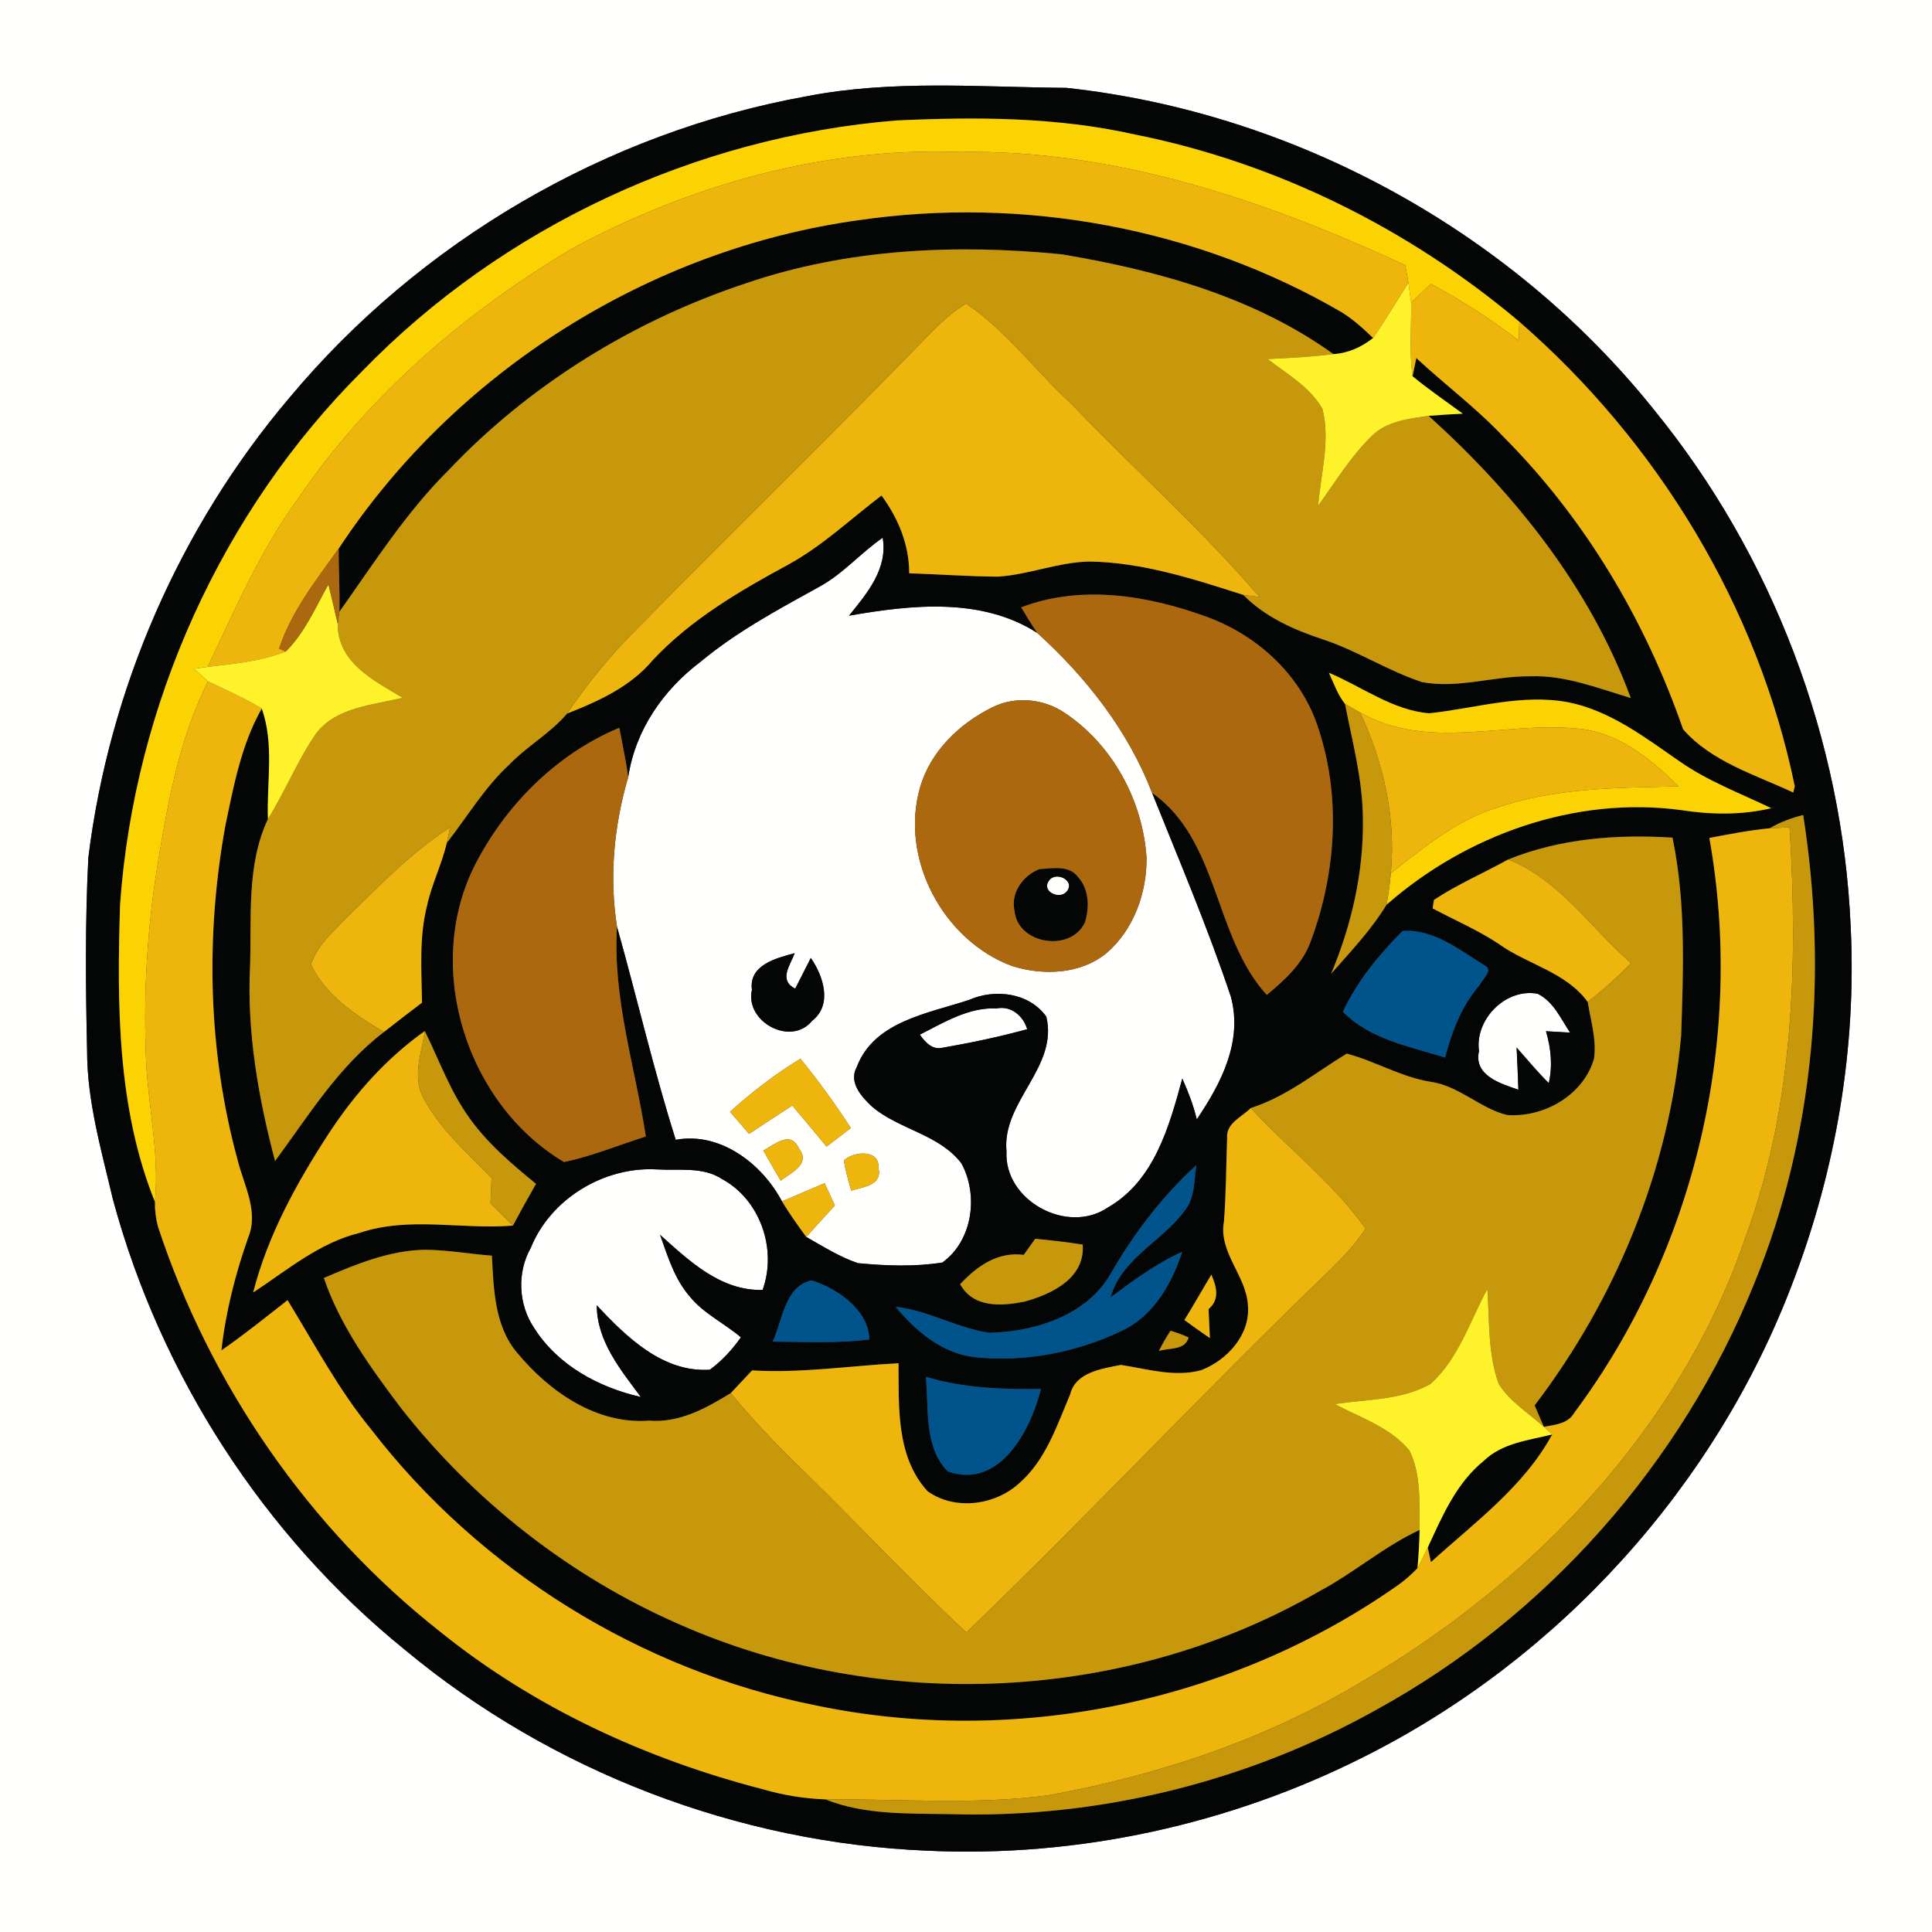 <?xml version="1.0" encoding="UTF-8" ?>
<!DOCTYPE svg PUBLIC "-//W3C//DTD SVG 1.1//EN" "http://www.w3.org/Graphics/SVG/1.1/DTD/svg11.dtd">
<svg width="250pt" height="250pt" viewBox="0 0 250 250" version="1.1" xmlns="http://www.w3.org/2000/svg">
<rect x="0" y="0" width="250" height="250" fill="#333333" stroke="none"/>
<g id="#fffffeff">
<path fill="#fffffe" opacity="1.00" d=" M 0.00 0.00 L 250.00 0.00 L 250.00 250.00 L 0.00 250.00 L 0.00 0.00 M 104.38 12.46 C 78.44 17.13 54.36 31.23 37.47 51.45 C 23.25 68.22 14.12 89.20 11.43 110.99 C 11.01 119.32 11.08 127.66 11.27 135.98 C 11.27 142.53 13.13 148.87 14.61 155.19 C 20.75 177.92 34.12 198.70 52.44 213.52 C 71.34 229.23 95.48 238.47 120.01 239.48 C 139.48 240.39 159.14 236.09 176.53 227.31 C 201.73 214.66 221.96 192.39 231.96 166.01 C 237.56 151.40 240.24 135.65 239.48 120.01 C 238.45 95.72 229.37 71.82 213.99 52.98 C 195.45 29.84 167.44 14.56 137.99 11.37 C 126.81 11.28 115.42 10.30 104.38 12.46 Z" />
<path fill="#fffffe" opacity="1.00" d=" M 105.86 76.01 C 109.01 74.35 111.32 71.58 114.22 69.58 C 114.91 73.60 112.19 76.79 109.86 79.67 C 117.90 78.26 126.99 77.26 134.22 81.90 C 140.57 87.66 145.97 94.54 149.08 102.60 C 152.59 111.35 156.29 120.04 159.28 128.99 C 160.83 134.79 158.01 140.19 154.86 144.85 C 154.43 143.02 153.75 141.28 152.99 139.56 C 151.30 145.78 149.35 152.83 143.34 156.26 C 138.11 159.81 129.89 155.35 130.24 148.98 C 129.61 142.55 136.98 138.09 135.39 131.55 C 133.17 128.44 128.74 127.91 125.39 129.39 C 120.10 131.15 113.11 132.14 110.86 138.08 C 109.78 140.06 111.48 141.92 112.83 143.19 C 116.34 146.18 121.51 146.75 124.40 150.53 C 126.65 154.62 125.87 160.55 121.94 163.37 C 118.33 163.94 114.62 163.80 111.00 163.45 C 108.63 162.64 106.50 161.29 104.33 160.06 C 105.55 158.69 106.79 157.34 108.03 155.99 C 107.59 155.03 107.15 154.07 106.71 153.11 C 104.86 153.87 103.04 154.69 101.19 155.46 C 98.60 150.57 93.19 146.43 87.44 147.49 C 84.56 138.40 82.43 129.10 79.84 119.92 C 78.82 113.44 79.45 106.84 81.29 100.56 C 82.21 94.48 85.80 89.30 90.64 85.64 C 95.28 81.78 100.60 78.92 105.86 76.01 M 128.44 91.51 C 124.18 93.60 120.40 97.22 119.06 101.88 C 116.39 111.09 122.04 121.69 130.95 125.00 C 134.99 126.27 139.88 126.10 143.25 123.27 C 146.71 120.26 148.41 115.52 148.36 111.00 C 147.88 103.60 143.97 96.36 137.76 92.24 C 135.04 90.40 131.40 90.05 128.44 91.51 M 97.30 128.08 C 96.35 132.20 102.34 135.48 105.10 132.08 C 107.76 130.01 106.53 126.28 104.92 123.96 C 104.25 125.29 103.58 126.61 102.90 127.93 C 100.71 126.82 102.25 124.93 102.83 123.34 C 100.44 123.98 96.87 124.87 97.30 128.08 M 94.46 143.87 C 95.28 144.82 96.11 145.77 96.93 146.72 C 98.79 145.49 100.65 144.26 102.53 143.06 C 104.02 144.82 105.49 146.60 106.96 148.37 C 108.01 147.57 109.05 146.77 110.10 145.97 C 108.09 142.86 105.91 139.87 103.58 137.00 C 100.31 138.98 97.29 141.32 94.46 143.87 M 98.77 148.87 C 99.51 150.18 100.26 151.48 101.02 152.78 C 102.37 151.75 104.96 150.62 103.38 148.61 C 102.29 146.22 100.32 148.08 98.77 148.87 M 109.19 150.16 C 109.41 151.48 109.78 152.78 110.15 154.07 C 111.65 153.60 114.22 153.38 113.67 151.15 C 113.87 148.70 110.49 148.94 109.19 150.16 Z" />
<path fill="#fffffe" opacity="1.00" d=" M 135.74 113.95 C 136.60 112.68 139.19 113.93 138.05 115.34 C 137.15 116.50 134.69 115.36 135.74 113.95 Z" />
<path fill="#fffffe" opacity="1.00" d=" M 191.38 136.01 C 190.82 131.90 194.83 127.83 198.97 128.59 C 201.03 129.60 201.96 131.82 203.17 133.62 C 202.39 133.58 200.83 133.49 200.05 133.44 C 200.69 135.63 200.93 137.90 200.41 140.15 C 198.94 138.70 197.62 137.10 196.25 135.55 C 196.34 137.37 196.41 139.19 196.48 141.01 C 194.18 140.21 190.67 139.20 191.38 136.01 Z" />
<path fill="#fffffe" opacity="1.00" d=" M 119.03 133.88 C 122.14 132.31 125.34 130.32 128.96 130.49 C 130.83 130.11 132.40 131.44 132.92 133.18 C 129.31 134.17 125.63 134.94 121.95 135.58 C 120.64 135.90 119.69 134.83 119.03 133.88 Z" />
<path fill="#fffffe" opacity="1.00" d=" M 68.68 161.48 C 71.25 155.10 78.19 150.93 85.00 151.32 C 87.81 151.50 90.93 150.93 93.42 152.56 C 98.39 155.25 100.58 161.66 98.68 166.92 C 93.23 167.05 89.19 163.16 85.41 159.78 C 86.40 162.54 87.26 165.46 89.22 167.72 C 91.01 169.97 93.72 171.21 95.87 173.05 C 94.76 174.64 93.42 176.08 91.86 177.24 C 85.79 177.64 81.08 173.02 77.22 168.91 C 77.25 173.57 80.30 177.23 82.92 180.77 C 77.46 179.53 72.16 176.66 69.11 171.83 C 67.07 168.80 66.88 164.66 68.68 161.48 Z" />
</g>
<g id="#040606ff">
<path fill="#040606" opacity="1.00" d=" M 104.38 12.46 C 115.42 10.30 126.81 11.28 137.99 11.37 C 167.44 14.56 195.45 29.84 213.99 52.98 C 229.37 71.82 238.45 95.72 239.48 120.01 C 240.24 135.65 237.56 151.40 231.96 166.01 C 221.96 192.39 201.73 214.66 176.53 227.31 C 159.14 236.09 139.48 240.39 120.01 239.48 C 95.48 238.47 71.34 229.23 52.44 213.52 C 34.12 198.70 20.75 177.92 14.61 155.19 C 13.13 148.87 11.27 142.53 11.27 135.98 C 11.08 127.66 11.01 119.32 11.43 110.99 C 14.12 89.20 23.25 68.22 37.47 51.45 C 54.36 31.23 78.44 17.13 104.38 12.46 M 46.95 47.95 C 28.63 66.19 17.39 91.24 15.54 116.99 C 15.13 129.90 15.15 143.38 20.05 155.53 C 20.03 156.61 20.16 157.67 20.44 158.72 C 27.19 179.23 39.95 197.75 56.93 211.12 C 69.10 220.95 83.60 227.63 98.69 231.52 C 101.33 232.30 104.06 232.73 106.80 232.84 C 111.96 234.89 117.57 234.64 123.01 234.75 C 142.14 235.32 161.42 230.57 178.12 221.23 C 200.09 209.17 217.62 189.33 226.99 166.10 C 234.82 147.00 236.52 125.76 233.33 105.46 C 231.82 105.85 230.34 106.38 229.00 107.18 C 226.37 107.43 223.78 107.94 221.19 108.43 C 225.81 134.22 219.40 161.79 203.72 182.80 C 202.90 184.24 201.23 184.37 199.77 184.63 C 199.47 183.93 198.87 182.55 198.58 181.86 C 209.11 168.03 215.99 151.34 217.54 133.99 C 217.82 125.46 218.17 116.81 216.42 108.39 C 209.21 107.94 201.90 108.49 195.15 111.22 C 191.97 112.99 188.59 114.43 185.55 116.45 C 185.51 116.72 185.42 117.27 185.38 117.54 C 188.22 119.07 191.22 120.33 193.92 122.13 C 197.67 124.83 202.60 125.75 205.45 129.65 C 205.84 132.07 206.61 134.51 206.27 136.98 C 204.90 141.73 199.76 144.65 194.99 144.28 C 191.46 143.39 188.78 140.49 185.10 139.98 C 181.28 139.37 177.94 137.30 174.26 136.34 C 170.20 138.81 166.46 141.92 161.85 143.38 C 160.71 144.53 158.63 145.34 158.79 147.26 C 158.66 150.86 158.66 154.46 158.38 158.06 C 157.65 162.09 161.32 165.10 161.49 169.00 C 161.77 172.75 158.77 176.02 155.44 177.30 C 151.98 178.25 148.46 177.14 145.04 176.62 C 142.57 177.12 139.16 177.56 138.47 180.46 C 136.75 184.50 135.32 188.93 131.92 191.90 C 128.79 194.80 123.57 195.50 120.03 192.97 C 115.94 188.51 116.31 182.02 116.27 176.40 C 109.95 176.74 103.67 177.71 97.32 177.33 C 96.40 178.31 95.48 179.29 94.56 180.27 C 91.37 182.22 87.91 184.15 84.02 183.83 C 77.20 184.36 71.11 180.09 66.94 175.08 C 63.98 171.60 63.88 166.81 63.65 162.48 C 60.75 162.27 57.88 161.73 54.97 161.72 C 50.37 161.80 46.06 163.59 41.91 165.37 C 44.03 171.59 47.94 176.95 51.85 182.15 C 61.31 194.24 73.78 204.00 87.85 210.16 C 114.10 221.79 145.88 220.31 170.77 205.88 C 175.24 203.50 179.09 200.11 183.70 197.97 C 183.66 199.62 183.57 201.27 183.42 202.92 C 182.68 203.70 181.88 204.41 181.01 205.04 C 159.41 220.29 131.42 226.09 105.56 220.68 C 82.94 216.17 62.12 203.25 48.04 184.98 C 43.80 179.83 40.69 173.90 37.21 168.24 C 34.39 170.45 31.60 172.70 28.65 174.74 C 29.20 169.75 30.45 164.88 32.11 160.15 C 33.52 156.75 31.54 153.35 30.74 150.08 C 26.91 136.05 26.57 121.13 29.16 106.84 C 30.24 101.66 31.23 96.34 33.87 91.68 C 35.51 96.22 34.50 101.25 34.67 105.99 C 31.89 111.90 32.56 118.66 32.36 125.00 C 31.93 133.55 33.43 142.00 35.59 150.24 C 39.92 144.38 43.78 138.03 49.68 133.54 C 51.31 132.26 52.96 130.99 54.61 129.74 C 54.54 125.55 54.22 121.28 55.26 117.18 C 55.87 114.39 57.17 111.83 57.82 109.06 C 60.49 105.66 62.71 101.87 65.92 98.92 C 68.24 96.52 71.23 94.87 73.39 92.33 C 77.45 90.73 81.58 88.87 84.45 85.44 C 89.39 80.15 95.71 76.47 102.02 73.05 C 106.43 70.63 110.09 67.14 114.07 64.12 C 116.22 67.05 117.66 70.49 117.65 74.18 C 121.47 74.31 125.30 74.59 129.13 74.62 C 133.13 74.36 136.94 72.74 140.98 72.66 C 147.84 72.77 154.42 74.91 160.88 76.98 C 163.73 79.87 167.49 81.53 171.29 82.77 C 175.69 84.24 179.63 86.83 184.04 88.27 C 188.71 89.13 193.35 87.46 198.02 87.51 C 202.53 87.34 206.78 89.06 211.02 90.32 C 205.78 76.07 196.04 63.90 184.86 53.81 C 186.33 53.69 187.80 53.60 189.28 53.53 C 187.11 51.93 184.87 50.41 182.79 48.69 C 182.91 48.10 183.15 46.92 183.27 46.33 C 186.97 49.77 191.04 52.80 194.51 56.48 C 205.09 67.09 212.89 80.24 217.79 94.36 C 221.41 98.54 227.14 100.26 232.05 102.55 C 232.10 102.35 232.20 101.93 232.24 101.73 C 227.46 78.47 214.48 57.18 196.60 41.63 C 182.36 29.62 165.18 21.07 146.88 17.41 C 136.75 15.13 126.29 15.11 115.97 15.59 C 90.10 17.69 65.06 29.32 46.95 47.95 M 105.86 76.01 C 100.60 78.92 95.28 81.78 90.64 85.64 C 85.80 89.30 82.21 94.48 81.29 100.56 C 81.00 98.41 80.53 96.30 80.14 94.17 C 71.93 97.59 65.23 104.36 61.29 112.27 C 54.84 125.50 60.47 142.94 72.99 150.37 C 76.61 149.60 80.05 148.18 83.57 147.06 C 82.19 138.03 79.26 129.17 79.84 119.92 C 82.43 129.10 84.56 138.40 87.44 147.49 C 93.19 146.43 98.60 150.57 101.19 155.46 C 102.16 157.05 103.23 158.57 104.33 160.06 C 106.50 161.29 108.63 162.64 111.00 163.45 C 114.62 163.80 118.33 163.94 121.94 163.37 C 125.87 160.55 126.65 154.62 124.40 150.53 C 121.51 146.75 116.34 146.18 112.83 143.19 C 111.48 141.92 109.78 140.06 110.86 138.08 C 113.11 132.14 120.10 131.15 125.39 129.39 C 128.74 127.91 133.17 128.44 135.39 131.55 C 136.98 138.09 129.61 142.55 130.24 148.98 C 129.89 155.35 138.11 159.81 143.34 156.26 C 149.35 152.83 151.30 145.78 152.99 139.56 C 153.75 141.28 154.43 143.02 154.86 144.85 C 158.01 140.19 160.83 134.79 159.28 128.99 C 156.29 120.04 152.59 111.35 149.08 102.60 C 157.77 108.70 157.04 121.21 163.92 128.74 C 166.28 126.79 168.66 124.63 169.67 121.64 C 172.95 112.75 173.57 102.66 170.39 93.65 C 168.11 87.15 162.57 82.15 156.16 79.82 C 148.54 77.04 139.93 75.62 132.14 78.59 C 132.80 79.71 133.49 80.82 134.22 81.90 C 126.99 77.26 117.90 78.26 109.86 79.67 C 112.19 76.79 114.91 73.60 114.22 69.58 C 111.32 71.58 109.01 74.35 105.86 76.01 M 171.96 87.06 C 172.59 88.42 173.09 89.89 174.04 91.08 C 175.00 96.01 176.34 100.93 176.36 105.99 C 176.46 112.86 174.90 119.68 172.25 126.00 C 174.76 123.14 177.43 120.34 179.42 117.07 C 189.70 108.04 203.80 102.99 217.50 104.82 C 221.39 105.43 225.35 105.49 229.20 104.58 C 225.21 102.66 221.03 101.10 217.38 98.55 C 212.90 95.46 208.41 91.98 202.96 90.88 C 196.91 89.73 190.92 91.67 184.94 92.30 C 180.19 91.91 176.25 88.86 171.96 87.06 M 181.49 120.47 C 178.44 123.53 175.60 126.97 173.77 130.92 C 177.27 134.51 182.40 135.40 186.99 136.85 C 187.88 133.47 189.14 130.15 191.46 127.47 C 191.77 126.75 193.36 125.48 192.07 124.91 C 188.90 122.91 185.40 120.16 181.49 120.47 M 191.38 136.01 C 190.67 139.20 194.18 140.21 196.48 141.01 C 196.41 139.19 196.34 137.37 196.25 135.55 C 197.62 137.10 198.94 138.70 200.41 140.15 C 200.93 137.90 200.69 135.63 200.05 133.44 C 200.83 133.49 202.39 133.58 203.17 133.62 C 201.96 131.82 201.03 129.60 198.97 128.59 C 194.83 127.83 190.82 131.90 191.38 136.01 M 119.03 133.88 C 119.69 134.83 120.64 135.90 121.95 135.58 C 125.63 134.94 129.31 134.17 132.92 133.18 C 132.40 131.44 130.83 130.11 128.96 130.49 C 125.34 130.32 122.14 132.31 119.03 133.88 M 42.60 146.59 C 38.43 152.99 34.66 159.80 32.76 167.25 C 37.16 164.35 41.33 160.80 46.57 159.52 C 53.00 157.37 59.79 159.14 66.37 158.59 C 67.34 156.77 68.34 154.97 69.36 153.19 C 66.15 150.57 62.95 147.85 60.57 144.42 C 58.19 141.04 56.79 137.11 54.97 133.42 C 50.00 136.93 45.93 141.53 42.60 146.59 M 68.68 161.48 C 66.88 164.66 67.07 168.80 69.11 171.83 C 72.16 176.66 77.46 179.53 82.92 180.77 C 80.30 177.23 77.25 173.57 77.22 168.91 C 81.08 173.02 85.79 177.64 91.86 177.24 C 93.42 176.08 94.76 174.64 95.87 173.05 C 93.72 171.21 91.01 169.97 89.22 167.72 C 87.26 165.46 86.40 162.54 85.41 159.78 C 89.19 163.16 93.23 167.05 98.68 166.92 C 100.58 161.66 98.39 155.25 93.42 152.56 C 90.93 150.93 87.81 151.50 85.00 151.32 C 78.19 150.93 71.25 155.10 68.68 161.48 M 143.76 164.75 C 140.68 170.22 133.89 172.35 127.97 172.46 C 123.83 171.83 120.10 169.57 115.90 169.10 C 118.53 172.29 121.94 175.16 126.21 175.63 C 132.68 176.30 139.37 174.99 145.22 172.18 C 149.30 170.23 151.63 166.11 152.98 161.98 C 149.61 163.50 146.64 165.69 143.70 167.89 C 145.21 162.51 151.02 160.42 153.80 155.91 C 154.62 154.33 154.54 152.47 154.81 150.76 C 150.40 154.78 146.73 159.60 143.76 164.75 M 132.47 162.38 C 129.09 161.94 126.43 163.83 124.24 166.18 C 125.96 169.27 129.60 169.03 132.61 168.42 C 136.14 167.44 140.43 165.39 140.10 161.05 C 138.06 160.73 136.00 160.49 133.95 160.30 C 133.58 160.82 132.84 161.86 132.47 162.38 M 156.75 164.94 C 155.57 166.89 154.46 168.88 153.26 170.81 C 154.34 171.61 155.44 172.39 156.56 173.15 C 156.51 171.89 156.45 170.64 156.39 169.39 C 157.87 168.14 157.42 166.48 156.75 164.94 M 99.98 173.60 C 104.14 173.65 108.33 173.83 112.48 173.34 C 112.48 169.59 108.34 166.68 105.01 165.68 C 101.51 166.45 101.29 170.87 99.98 173.60 M 151.46 172.20 C 150.91 173.04 150.41 173.91 149.96 174.82 C 151.29 174.38 153.33 174.78 153.81 173.07 C 153.05 172.72 152.26 172.43 151.46 172.20 M 119.80 178.15 C 120.21 182.24 119.51 187.22 122.64 190.40 C 129.35 192.79 133.36 185.08 134.70 179.74 C 129.69 179.79 124.63 179.63 119.80 178.15 Z" />
<path fill="#040606" opacity="1.00" d=" M 43.83 70.98 C 58.85 48.16 83.92 32.29 110.97 28.51 C 132.39 25.36 154.88 29.47 173.60 40.40 C 175.11 41.32 176.41 42.52 177.68 43.74 C 176.19 44.91 174.44 45.71 172.54 45.82 C 162.28 38.43 149.72 34.97 137.40 32.91 C 123.73 31.55 109.68 32.17 96.58 36.64 C 81.99 41.47 68.51 49.77 57.94 60.95 C 52.49 66.39 48.35 72.92 43.92 79.16 C 43.99 76.43 43.81 73.71 43.83 70.98 Z" />
<path fill="#040606" opacity="1.00" d=" M 134.47 112.47 C 136.14 112.37 138.36 111.91 139.50 113.49 C 140.93 115.05 141.00 117.43 140.39 119.36 C 138.55 123.29 131.65 122.20 131.27 117.82 C 130.78 115.50 132.37 113.31 134.47 112.47 M 135.74 113.95 C 134.69 115.36 137.15 116.50 138.05 115.34 C 139.19 113.93 136.60 112.68 135.74 113.95 Z" />
<path fill="#040606" opacity="1.00" d=" M 97.30 128.08 C 96.87 124.87 100.44 123.98 102.83 123.34 C 102.25 124.93 100.71 126.82 102.90 127.93 C 103.58 126.61 104.25 125.29 104.92 123.96 C 106.53 126.28 107.76 130.01 105.10 132.08 C 102.34 135.48 96.35 132.20 97.30 128.08 Z" />
<path fill="#040606" opacity="1.00" d=" M 192.00 189.03 C 194.38 186.73 197.79 186.37 200.85 185.62 C 197.19 192.38 190.75 197.06 185.16 202.14 C 185.06 201.67 184.85 200.72 184.75 200.25 C 186.62 196.20 188.44 191.91 192.00 189.03 Z" />
</g>
<g id="#fcd302ff">
<path fill="#fcd302" opacity="1.00" d=" M 46.95 47.95 C 65.06 29.32 90.10 17.69 115.97 15.59 C 126.29 15.11 136.75 15.13 146.88 17.41 C 165.18 21.07 182.36 29.62 196.60 41.63 C 196.58 42.24 196.54 43.46 196.52 44.08 C 192.95 41.30 189.14 38.88 185.16 36.74 C 184.31 37.54 183.45 38.34 182.60 39.14 C 182.51 38.50 182.34 37.22 182.25 36.59 C 182.15 36.02 181.94 34.89 181.84 34.32 C 163.72 25.93 144.21 19.28 124.00 19.67 C 106.63 19.04 89.37 23.92 74.15 32.10 C 60.24 40.35 47.67 51.14 38.54 64.57 C 33.68 71.25 30.40 78.87 26.88 86.29 C 26.45 86.35 25.58 86.47 25.14 86.53 C 25.74 87.08 26.33 87.63 26.92 88.17 C 23.12 95.73 21.66 104.13 20.31 112.40 C 19.08 120.20 18.58 128.11 18.86 136.00 C 18.99 142.53 20.69 148.97 20.05 155.53 C 15.15 143.38 15.13 129.90 15.54 116.99 C 17.39 91.24 28.63 66.19 46.95 47.95 Z" />
<path fill="#fcd302" opacity="1.00" d=" M 171.96 87.06 C 176.25 88.86 180.19 91.91 184.94 92.30 C 190.92 91.67 196.91 89.73 202.96 90.88 C 208.41 91.98 212.90 95.46 217.38 98.55 C 221.03 101.10 225.21 102.66 229.20 104.58 C 225.35 105.49 221.39 105.43 217.50 104.82 C 203.80 102.99 189.70 108.04 179.42 117.07 C 179.67 115.72 179.85 114.35 179.97 112.99 C 184.18 109.71 188.40 106.17 193.59 104.55 C 201.17 101.92 209.28 101.94 217.21 101.76 C 213.56 98.13 209.25 94.63 203.89 94.26 C 194.61 93.39 184.69 97.14 176.01 92.21 C 175.52 91.93 174.54 91.36 174.04 91.08 C 173.09 89.89 172.59 88.42 171.96 87.06 Z" />
</g>
<g id="#eeb60dff">
<path fill="#eeb60d" opacity="1.00" d=" M 74.15 32.10 C 89.37 23.92 106.63 19.04 124.00 19.67 C 144.21 19.28 163.72 25.93 181.84 34.32 C 181.94 34.89 182.15 36.02 182.25 36.59 C 180.73 38.97 179.29 41.41 177.68 43.74 C 176.41 42.52 175.11 41.32 173.60 40.40 C 154.88 29.47 132.39 25.36 110.97 28.51 C 83.92 32.29 58.85 48.16 43.83 70.98 C 40.91 75.07 37.71 79.09 36.12 83.93 L 36.97 84.31 C 33.75 85.58 30.28 85.89 26.88 86.29 C 30.40 78.87 33.68 71.25 38.54 64.57 C 47.67 51.14 60.24 40.35 74.15 32.10 Z" />
<path fill="#eeb60d" opacity="1.00" d=" M 182.60 39.14 C 183.45 38.34 184.31 37.54 185.16 36.74 C 189.14 38.88 192.95 41.30 196.52 44.08 C 196.54 43.46 196.58 42.24 196.60 41.63 C 214.48 57.18 227.46 78.47 232.24 101.73 C 232.20 101.93 232.10 102.35 232.05 102.55 C 227.14 100.26 221.41 98.54 217.79 94.36 C 212.89 80.24 205.09 67.09 194.51 56.48 C 191.04 52.80 186.97 49.77 183.27 46.33 C 183.15 46.92 182.91 48.10 182.79 48.69 C 182.33 45.53 182.65 42.32 182.60 39.14 Z" />
<path fill="#eeb60d" opacity="1.00" d=" M 120.76 42.75 C 122.07 41.48 123.43 40.22 125.01 39.29 C 130.26 42.83 134.05 48.07 138.69 52.32 C 146.71 60.70 155.42 68.44 162.98 77.25 C 162.46 77.18 161.41 77.04 160.88 76.98 C 154.42 74.91 147.84 72.77 140.98 72.66 C 136.94 72.74 133.13 74.36 129.13 74.62 C 125.30 74.59 121.47 74.31 117.65 74.18 C 117.66 70.49 116.22 67.05 114.07 64.12 C 110.09 67.14 106.43 70.63 102.02 73.05 C 95.71 76.47 89.39 80.15 84.45 85.44 C 81.58 88.87 77.45 90.73 73.39 92.33 C 76.04 88.41 79.04 84.74 82.39 81.40 C 95.11 68.45 108.12 55.78 120.76 42.75 Z" />
<path fill="#eeb60d" opacity="1.00" d=" M 20.31 112.40 C 21.66 104.13 23.12 95.73 26.92 88.17 C 29.26 89.28 31.64 90.34 33.87 91.68 C 31.23 96.34 30.24 101.66 29.16 106.84 C 26.57 121.13 26.91 136.05 30.74 150.08 C 31.54 153.35 33.52 156.75 32.11 160.15 C 30.45 164.88 29.20 169.75 28.65 174.74 C 31.60 172.70 34.39 170.45 37.21 168.24 C 40.69 173.90 43.80 179.83 48.04 184.98 C 62.12 203.25 82.94 216.17 105.56 220.68 C 131.42 226.09 159.41 220.29 181.01 205.04 C 181.88 204.41 182.68 203.70 183.42 202.92 C 183.87 202.03 184.30 201.13 184.75 200.25 C 184.85 200.72 185.06 201.67 185.16 202.14 C 190.75 197.06 197.19 192.38 200.85 185.62 C 200.58 185.37 200.04 184.87 199.77 184.63 C 201.23 184.37 202.90 184.24 203.72 182.80 C 219.40 161.79 225.81 134.22 221.19 108.43 C 223.78 107.94 226.37 107.43 229.00 107.18 C 229.64 107.15 230.93 107.09 231.57 107.06 C 232.66 124.80 232.11 143.03 225.93 159.90 C 217.60 184.57 198.63 204.44 176.46 217.47 C 164.00 225.01 149.98 229.71 135.70 232.30 C 126.13 233.59 116.43 232.75 106.80 232.84 C 104.06 232.73 101.33 232.30 98.69 231.52 C 83.60 227.63 69.10 220.95 56.93 211.12 C 39.95 197.75 27.19 179.23 20.44 158.72 C 20.16 157.67 20.03 156.61 20.05 155.53 C 20.69 148.97 18.99 142.53 18.86 136.00 C 18.58 128.11 19.08 120.20 20.31 112.40 Z" />
<path fill="#eeb60d" opacity="1.00" d=" M 176.01 92.21 C 184.69 97.14 194.61 93.39 203.89 94.26 C 209.25 94.63 213.56 98.13 217.21 101.76 C 209.28 101.94 201.17 101.92 193.59 104.55 C 188.40 106.17 184.18 109.71 179.97 112.99 C 180.65 105.82 179.04 98.68 176.01 92.21 Z" />
<path fill="#eeb60d" opacity="1.00" d=" M 44.30 119.30 C 48.72 114.98 53.02 110.45 58.24 107.06 C 58.13 107.56 57.93 108.56 57.82 109.06 C 57.17 111.83 55.87 114.39 55.26 117.18 C 54.22 121.28 54.54 125.55 54.61 129.74 C 52.96 130.99 51.31 132.26 49.68 133.54 C 46.00 131.34 42.16 128.82 40.24 124.82 C 40.94 122.58 42.73 120.95 44.30 119.30 Z" />
<path fill="#eeb60d" opacity="1.00" d=" M 185.55 116.45 C 188.59 114.43 191.97 112.99 195.15 111.22 C 201.83 113.84 205.81 120.08 211.05 124.62 C 209.30 126.43 207.43 128.11 205.45 129.65 C 202.60 125.75 197.67 124.83 193.92 122.13 C 191.22 120.33 188.22 119.07 185.38 117.54 C 185.42 117.27 185.51 116.72 185.55 116.45 Z" />
<path fill="#eeb60d" opacity="1.00" d=" M 42.60 146.59 C 45.93 141.53 50.00 136.93 54.97 133.42 C 54.57 136.24 53.31 139.36 54.79 142.08 C 56.94 146.13 60.45 149.19 63.61 152.44 C 63.56 153.53 63.52 154.63 63.47 155.73 C 64.43 156.69 65.40 157.64 66.37 158.59 C 59.79 159.14 53.00 157.37 46.57 159.52 C 41.33 160.80 37.16 164.35 32.76 167.25 C 34.66 159.80 38.43 152.99 42.60 146.59 Z" />
<path fill="#eeb60d" opacity="1.00" d=" M 94.46 143.87 C 97.29 141.32 100.31 138.98 103.58 137.00 C 105.91 139.87 108.09 142.86 110.10 145.97 C 109.05 146.77 108.01 147.57 106.96 148.37 C 105.49 146.60 104.02 144.82 102.53 143.06 C 100.65 144.26 98.79 145.49 96.93 146.72 C 96.11 145.77 95.28 144.82 94.46 143.87 Z" />
<path fill="#eeb60d" opacity="1.00" d=" M 158.79 147.26 C 158.63 145.34 160.71 144.53 161.85 143.38 C 166.71 148.66 172.55 153.10 176.70 158.98 C 175.48 160.94 173.83 162.59 172.22 164.22 C 156.21 179.60 141.04 195.84 125.05 211.23 C 117.91 204.61 111.28 197.47 104.32 190.67 C 100.89 187.37 97.59 183.94 94.56 180.27 C 95.48 179.29 96.40 178.31 97.32 177.33 C 103.67 177.71 109.95 176.74 116.27 176.40 C 116.31 182.02 115.94 188.51 120.03 192.97 C 123.57 195.50 128.79 194.80 131.92 191.90 C 135.32 188.93 136.75 184.50 138.47 180.46 C 139.16 177.56 142.57 177.12 145.04 176.62 C 148.46 177.14 151.98 178.25 155.44 177.30 C 158.77 176.02 161.77 172.75 161.49 169.00 C 161.32 165.10 157.65 162.09 158.38 158.06 C 158.66 154.46 158.66 150.86 158.79 147.26 Z" />
<path fill="#eeb60d" opacity="1.00" d=" M 98.77 148.87 C 100.32 148.08 102.29 146.22 103.38 148.61 C 104.96 150.62 102.37 151.75 101.02 152.78 C 100.26 151.48 99.51 150.18 98.77 148.87 Z" />
<path fill="#eeb60d" opacity="1.00" d=" M 109.19 150.16 C 110.49 148.94 113.87 148.70 113.67 151.15 C 114.22 153.38 111.65 153.60 110.15 154.07 C 109.78 152.78 109.41 151.48 109.19 150.16 Z" />
<path fill="#eeb60d" opacity="1.00" d=" M 101.19 155.46 C 103.04 154.69 104.86 153.87 106.71 153.11 C 107.15 154.07 107.59 155.03 108.03 155.99 C 106.79 157.34 105.55 158.69 104.33 160.06 C 103.23 158.57 102.16 157.05 101.19 155.46 Z" />
<path fill="#eeb60d" opacity="1.00" d=" M 156.75 164.94 C 157.42 166.48 157.87 168.14 156.39 169.39 C 156.45 170.64 156.51 171.89 156.56 173.15 C 155.44 172.39 154.34 171.61 153.26 170.81 C 154.46 168.88 155.57 166.89 156.75 164.94 Z" />
</g>
<g id="#c7980bff">
<path fill="#c7980b" opacity="1.00" d=" M 96.58 36.64 C 109.68 32.17 123.73 31.55 137.40 32.91 C 149.72 34.97 162.28 38.43 172.54 45.82 C 169.71 46.18 166.86 46.33 164.02 46.46 C 166.55 48.39 169.50 50.07 171.13 52.91 C 172.16 57.03 170.91 61.31 170.56 65.45 C 172.78 62.39 174.76 59.10 177.48 56.44 C 179.42 54.50 182.28 54.18 184.86 53.81 C 196.04 63.90 205.78 76.07 211.02 90.32 C 206.78 89.06 202.53 87.34 198.02 87.51 C 193.35 87.46 188.71 89.13 184.04 88.27 C 179.63 86.83 175.69 84.24 171.29 82.77 C 167.49 81.53 163.73 79.87 160.88 76.98 C 161.41 77.04 162.46 77.18 162.98 77.25 C 155.42 68.44 146.71 60.70 138.69 52.32 C 134.05 48.07 130.26 42.83 125.01 39.29 C 123.43 40.22 122.07 41.48 120.76 42.75 C 108.12 55.78 95.11 68.45 82.39 81.40 C 79.04 84.74 76.04 88.41 73.39 92.33 C 71.23 94.87 68.24 96.52 65.92 98.92 C 62.71 101.87 60.49 105.66 57.82 109.06 C 57.93 108.56 58.13 107.56 58.24 107.06 C 53.02 110.45 48.72 114.98 44.30 119.30 C 42.73 120.95 40.94 122.58 40.24 124.82 C 42.16 128.82 46.00 131.34 49.68 133.54 C 43.78 138.03 39.92 144.38 35.59 150.24 C 33.43 142.00 31.93 133.55 32.36 125.00 C 32.56 118.66 31.89 111.90 34.67 105.99 C 36.91 102.38 38.50 98.39 40.92 94.89 C 43.55 91.48 48.24 91.25 52.10 90.29 C 48.37 88.06 43.66 85.74 43.70 80.70 C 43.75 80.31 43.86 79.55 43.92 79.16 C 48.35 72.92 52.49 66.39 57.94 60.95 C 68.51 49.77 81.99 41.47 96.58 36.64 Z" />
<path fill="#c7980b" opacity="1.00" d=" M 174.04 91.08 C 174.54 91.36 175.52 91.93 176.01 92.21 C 179.04 98.68 180.65 105.82 179.97 112.99 C 179.85 114.35 179.67 115.72 179.42 117.07 C 177.43 120.34 174.76 123.14 172.25 126.00 C 174.90 119.68 176.46 112.86 176.36 105.99 C 176.34 100.93 175.00 96.01 174.04 91.08 Z" />
<path fill="#c7980b" opacity="1.00" d=" M 229.00 107.18 C 230.34 106.38 231.82 105.85 233.33 105.46 C 236.52 125.76 234.82 147.00 226.99 166.10 C 217.62 189.33 200.09 209.17 178.12 221.23 C 161.42 230.57 142.14 235.32 123.01 234.75 C 117.57 234.64 111.96 234.89 106.80 232.84 C 116.43 232.75 126.13 233.59 135.70 232.30 C 149.98 229.71 164.00 225.01 176.46 217.47 C 198.63 204.44 217.60 184.57 225.93 159.90 C 232.11 143.03 232.66 124.80 231.57 107.06 C 230.93 107.09 229.64 107.15 229.00 107.18 Z" />
<path fill="#c7980b" opacity="1.00" d=" M 195.15 111.22 C 201.90 108.49 209.21 107.94 216.42 108.39 C 218.17 116.81 217.82 125.46 217.54 133.99 C 215.99 151.34 209.11 168.03 198.58 181.86 C 198.87 182.55 199.47 183.93 199.77 184.63 C 197.78 182.84 195.38 181.38 193.94 179.08 C 192.50 175.16 192.76 170.89 192.46 166.79 C 190.20 170.97 188.73 175.85 185.09 179.09 C 181.36 181.20 176.86 181.05 172.73 181.69 C 176.05 183.46 179.93 184.70 182.38 187.70 C 183.94 190.87 183.64 194.54 183.70 197.97 C 179.09 200.11 175.24 203.50 170.77 205.88 C 145.88 220.31 114.10 221.79 87.85 210.16 C 73.78 204.00 61.31 194.24 51.85 182.15 C 47.94 176.95 44.03 171.59 41.91 165.37 C 46.06 163.59 50.37 161.80 54.97 161.72 C 57.88 161.73 60.75 162.27 63.65 162.48 C 63.88 166.81 63.98 171.60 66.94 175.08 C 71.11 180.09 77.20 184.36 84.02 183.83 C 87.91 184.15 91.37 182.22 94.56 180.27 C 97.59 183.94 100.89 187.37 104.32 190.67 C 111.28 197.47 117.91 204.61 125.05 211.23 C 141.04 195.84 156.21 179.60 172.22 164.22 C 173.83 162.59 175.48 160.94 176.70 158.98 C 172.55 153.10 166.71 148.66 161.85 143.38 C 166.46 141.92 170.20 138.81 174.26 136.34 C 177.94 137.30 181.28 139.37 185.10 139.98 C 188.78 140.49 191.46 143.39 194.99 144.28 C 199.76 144.65 204.90 141.73 206.27 136.98 C 206.61 134.51 205.84 132.07 205.45 129.65 C 207.43 128.11 209.30 126.43 211.05 124.62 C 205.81 120.08 201.83 113.84 195.15 111.22 Z" />
<path fill="#c7980b" opacity="1.00" d=" M 54.97 133.42 C 56.79 137.11 58.19 141.04 60.57 144.42 C 62.95 147.85 66.15 150.57 69.36 153.19 C 68.34 154.97 67.34 156.77 66.37 158.59 C 65.40 157.64 64.43 156.69 63.47 155.73 C 63.52 154.63 63.56 153.53 63.61 152.44 C 60.45 149.19 56.94 146.13 54.79 142.08 C 53.31 139.36 54.57 136.24 54.97 133.42 Z" />
<path fill="#c7980b" opacity="1.00" d=" M 132.47 162.38 C 132.84 161.86 133.58 160.82 133.95 160.30 C 136.00 160.49 138.06 160.73 140.10 161.05 C 140.43 165.39 136.14 167.44 132.61 168.42 C 129.60 169.03 125.96 169.27 124.24 166.18 C 126.43 163.83 129.09 161.94 132.47 162.38 Z" />
<path fill="#c7980b" opacity="1.00" d=" M 151.46 172.20 C 152.26 172.43 153.05 172.72 153.81 173.07 C 153.33 174.78 151.29 174.38 149.96 174.82 C 150.41 173.91 150.91 173.04 151.46 172.20 Z" />
</g>
<g id="#fef32aff">
<path fill="#fef32a" opacity="1.00" d=" M 177.68 43.74 C 179.29 41.41 180.73 38.97 182.25 36.59 C 182.34 37.22 182.51 38.50 182.60 39.14 C 182.65 42.32 182.33 45.53 182.79 48.69 C 184.87 50.41 187.11 51.93 189.28 53.53 C 187.80 53.60 186.33 53.69 184.86 53.81 C 182.28 54.18 179.42 54.50 177.48 56.44 C 174.76 59.10 172.78 62.39 170.56 65.45 C 170.91 61.31 172.16 57.03 171.13 52.91 C 169.50 50.07 166.55 48.39 164.02 46.46 C 166.86 46.33 169.71 46.18 172.54 45.82 C 174.44 45.71 176.19 44.91 177.68 43.74 Z" />
<path fill="#fef32a" opacity="1.00" d=" M 42.50 75.61 C 42.90 77.30 43.31 79.00 43.70 80.70 C 43.66 85.74 48.37 88.06 52.10 90.29 C 48.24 91.25 43.55 91.48 40.92 94.89 C 38.50 98.39 36.91 102.38 34.67 105.99 C 34.50 101.25 35.51 96.22 33.87 91.68 C 31.64 90.34 29.26 89.28 26.92 88.17 C 26.33 87.63 25.74 87.08 25.14 86.53 C 25.58 86.47 26.45 86.35 26.88 86.29 C 30.28 85.89 33.75 85.58 36.97 84.31 C 39.44 81.87 40.82 78.60 42.50 75.61 Z" />
<path fill="#fef32a" opacity="1.00" d=" M 185.09 179.09 C 188.73 175.85 190.20 170.97 192.46 166.79 C 192.76 170.89 192.50 175.16 193.94 179.08 C 195.38 181.38 197.78 182.84 199.77 184.63 C 200.04 184.87 200.58 185.37 200.85 185.62 C 197.79 186.37 194.38 186.73 192.00 189.03 C 188.44 191.91 186.62 196.20 184.75 200.25 C 184.30 201.13 183.87 202.03 183.42 202.92 C 183.57 201.27 183.66 199.62 183.70 197.97 C 183.64 194.54 183.94 190.87 182.38 187.70 C 179.93 184.70 176.05 183.46 172.73 181.69 C 176.86 181.05 181.36 181.20 185.09 179.09 Z" />
</g>
<g id="#ac680eff">
<path fill="#ac680e" opacity="1.00" d=" M 36.12 83.93 C 37.71 79.09 40.91 75.07 43.83 70.98 C 43.81 73.71 43.99 76.43 43.92 79.16 C 43.86 79.55 43.75 80.31 43.70 80.70 C 43.31 79.00 42.90 77.30 42.50 75.61 C 40.82 78.60 39.44 81.87 36.97 84.31 L 36.12 83.93 Z" />
<path fill="#ac680e" opacity="1.00" d=" M 132.14 78.59 C 139.93 75.62 148.54 77.04 156.16 79.82 C 162.57 82.15 168.11 87.15 170.39 93.65 C 173.57 102.66 172.95 112.75 169.67 121.64 C 168.66 124.63 166.28 126.79 163.92 128.74 C 157.04 121.21 157.77 108.70 149.08 102.60 C 145.97 94.54 140.57 87.66 134.22 81.90 C 133.49 80.82 132.80 79.71 132.14 78.59 Z" />
<path fill="#ac680e" opacity="1.00" d=" M 128.44 91.51 C 131.40 90.05 135.04 90.40 137.76 92.24 C 143.97 96.36 147.88 103.60 148.36 111.00 C 148.41 115.52 146.71 120.26 143.25 123.27 C 139.88 126.10 134.99 126.27 130.95 125.00 C 122.04 121.69 116.39 111.09 119.06 101.88 C 120.40 97.22 124.18 93.60 128.44 91.51 M 134.47 112.47 C 132.37 113.31 130.78 115.50 131.27 117.82 C 131.65 122.20 138.55 123.29 140.39 119.36 C 141.00 117.43 140.93 115.05 139.50 113.49 C 138.36 111.91 136.14 112.37 134.47 112.47 Z" />
<path fill="#ac680e" opacity="1.00" d=" M 61.29 112.27 C 65.23 104.36 71.93 97.59 80.14 94.17 C 80.53 96.30 81.00 98.41 81.29 100.56 C 79.45 106.84 78.82 113.44 79.84 119.92 C 79.26 129.17 82.19 138.03 83.57 147.06 C 80.05 148.18 76.61 149.60 72.99 150.37 C 60.47 142.94 54.84 125.50 61.29 112.27 Z" />
</g>
<g id="#01538cff">
<path fill="#01538c" opacity="1.00" d=" M 181.49 120.47 C 185.40 120.16 188.90 122.91 192.07 124.91 C 193.36 125.48 191.77 126.75 191.46 127.47 C 189.14 130.15 187.88 133.47 186.99 136.85 C 182.40 135.40 177.27 134.51 173.77 130.92 C 175.60 126.97 178.44 123.53 181.49 120.47 Z" />
<path fill="#01538c" opacity="1.00" d=" M 143.76 164.75 C 146.73 159.60 150.40 154.78 154.81 150.76 C 154.54 152.47 154.62 154.33 153.80 155.91 C 151.02 160.42 145.21 162.51 143.70 167.89 C 146.64 165.69 149.61 163.50 152.98 161.98 C 151.63 166.11 149.30 170.23 145.22 172.18 C 139.37 174.99 132.68 176.30 126.21 175.63 C 121.94 175.16 118.53 172.29 115.90 169.10 C 120.10 169.57 123.83 171.83 127.97 172.46 C 133.89 172.35 140.68 170.22 143.76 164.75 Z" />
<path fill="#01538c" opacity="1.00" d=" M 99.98 173.60 C 101.29 170.87 101.51 166.45 105.01 165.68 C 108.34 166.68 112.48 169.59 112.48 173.34 C 108.33 173.83 104.14 173.65 99.98 173.60 Z" />
<path fill="#01538c" opacity="1.00" d=" M 119.80 178.15 C 124.63 179.63 129.69 179.79 134.70 179.74 C 133.36 185.08 129.35 192.79 122.64 190.40 C 119.51 187.22 120.21 182.24 119.80 178.15 Z" />
</g>
</svg>
